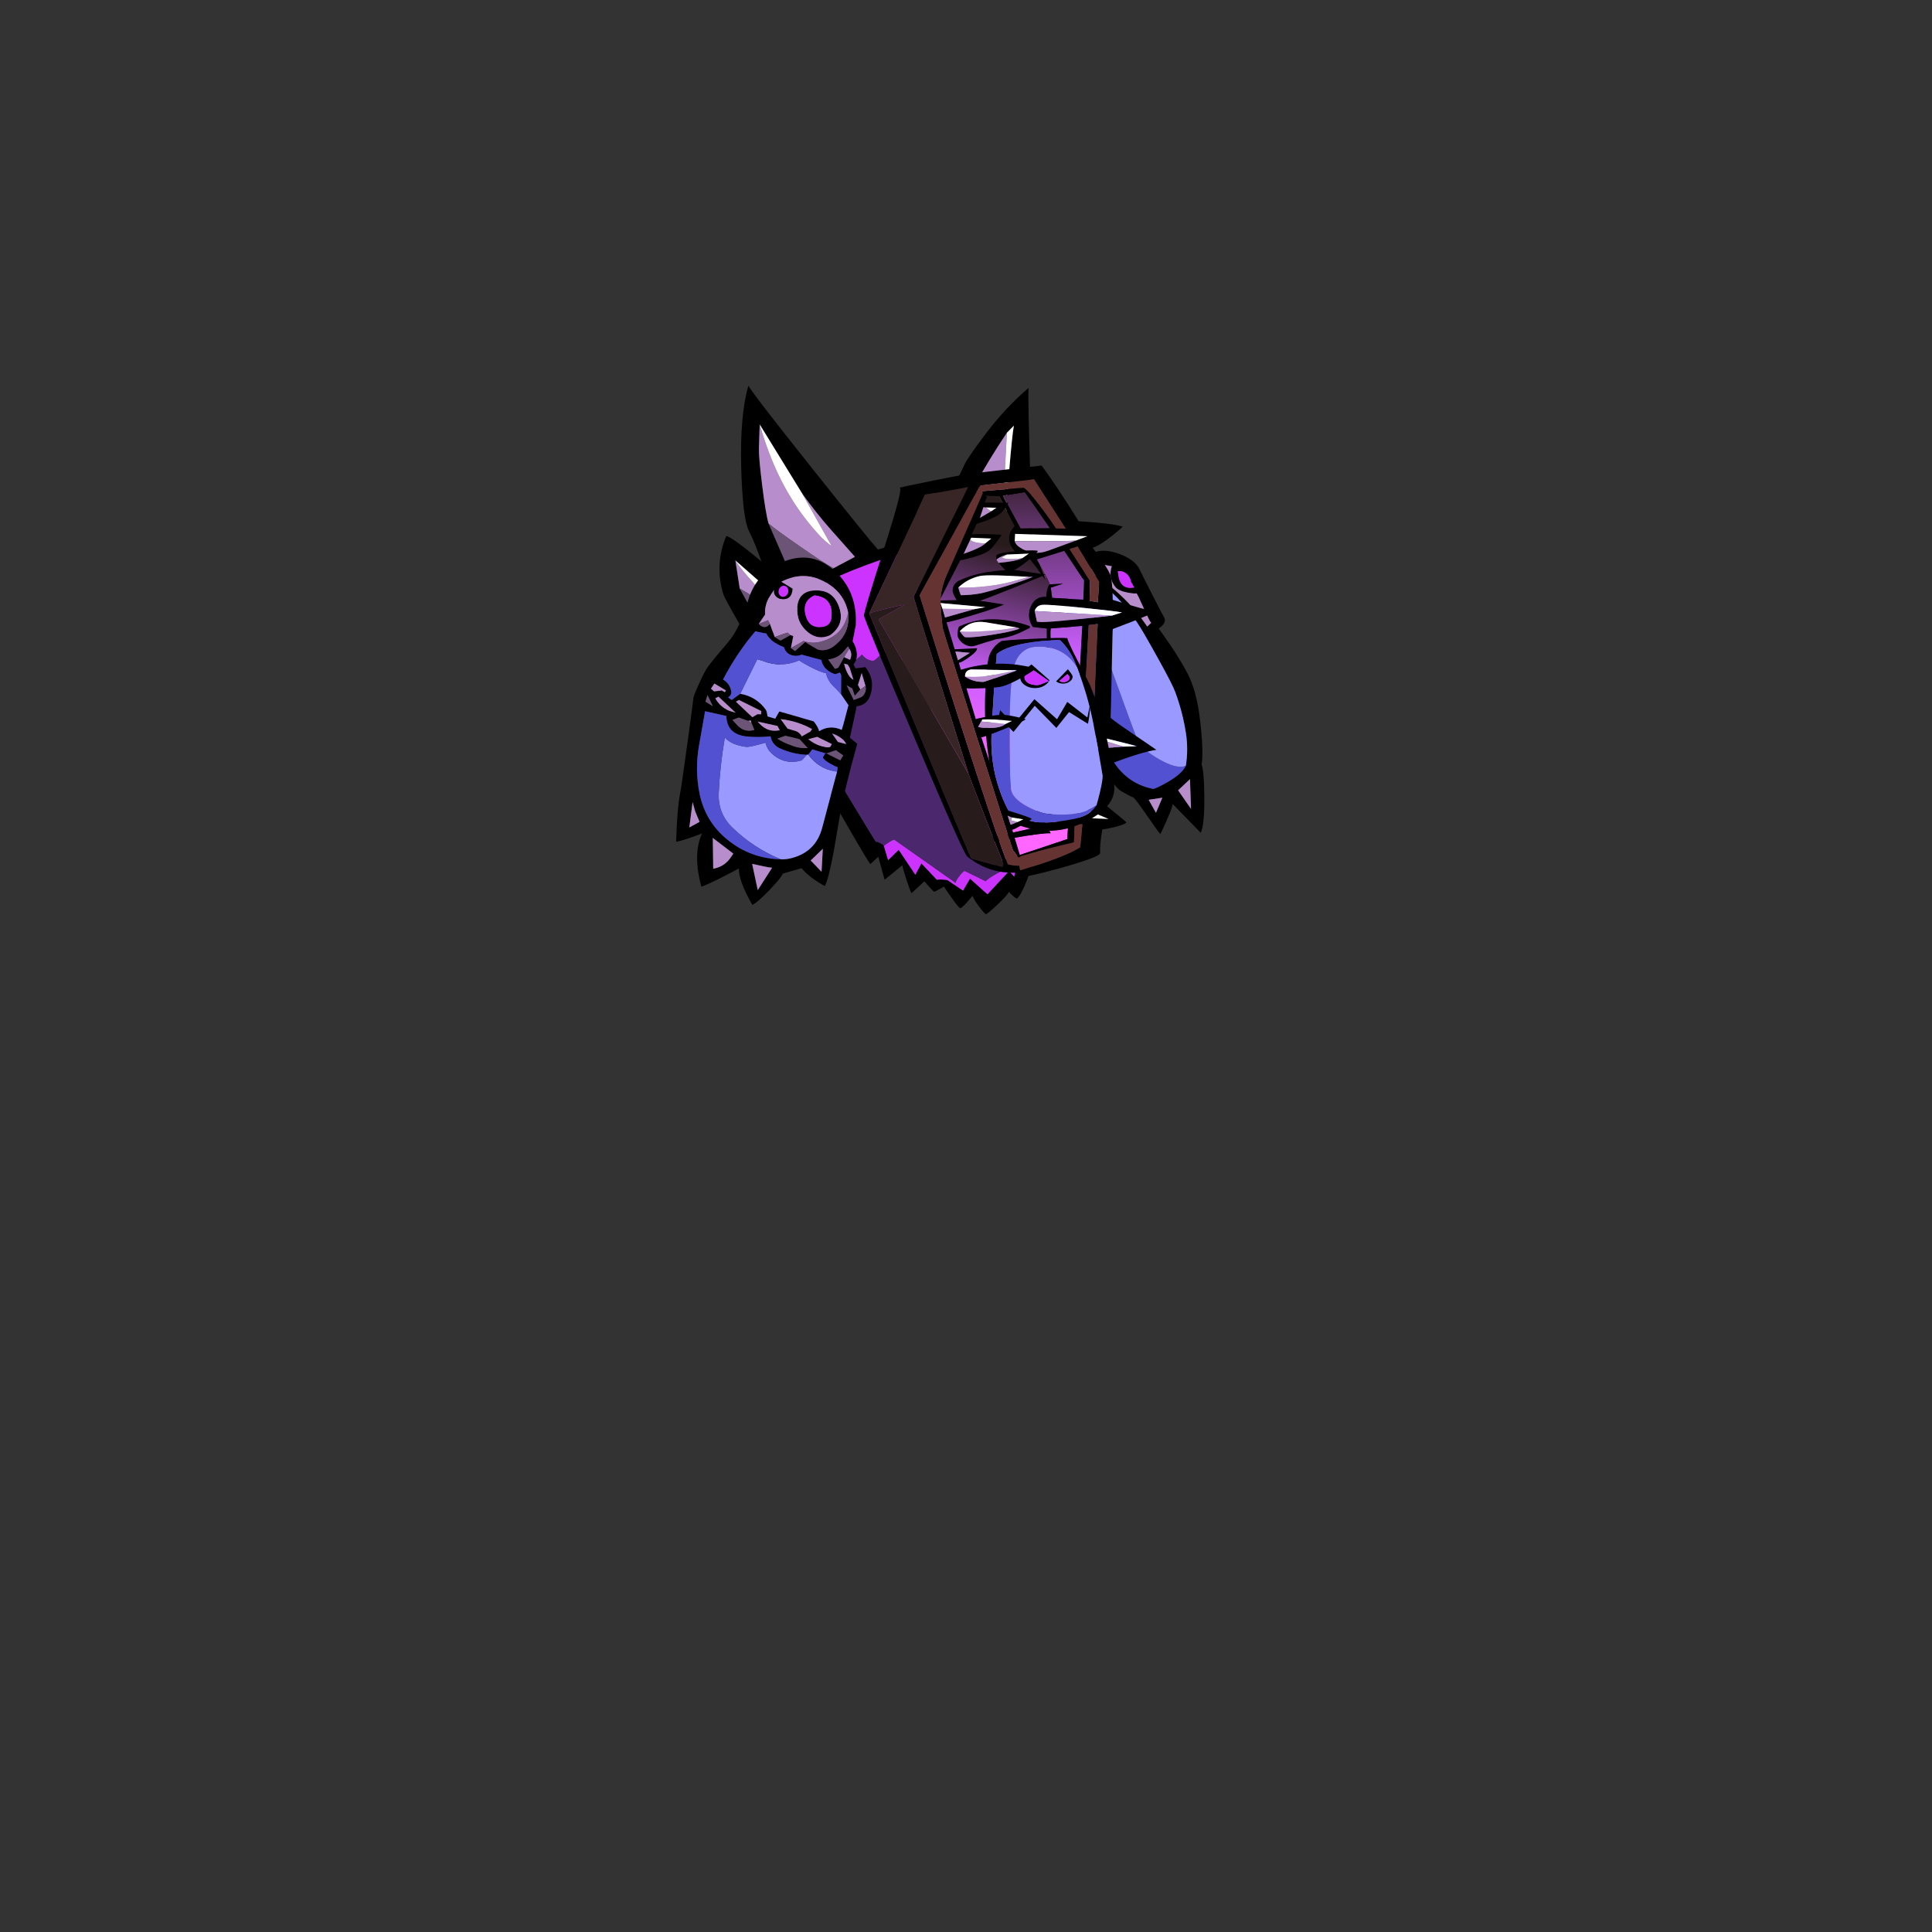 
<svg xmlns="http://www.w3.org/2000/svg" version="1.1" xmlns:xlink="http://www.w3.org/1999/xlink" preserveAspectRatio="none" x="0px" y="0px" width="1000px" height="1000px" viewBox="0 0 1000 1000">
<rect x="0" y="0" width="1000" height="1000" fill="#333333" stroke="none"/>
<defs>
<linearGradient id="Gradient_1" gradientUnits="userSpaceOnUse" x1="95.862" y1="285.55" x2="95.638" y2="-11.15" spreadMethod="pad">
<stop  offset="17.647%" stop-color="#FF66FF"/>

<stop  offset="48.235%" stop-color="#CB5FFF"/>

<stop  offset="100%" stop-color="#271B1B"/>
</linearGradient>

<linearGradient id="Gradient_2" gradientUnits="userSpaceOnUse" x1="53.3" y1="270.413" x2="59.8" y2="22.188" spreadMethod="pad">
<stop  offset="0%" stop-color="#FF66FF"/>

<stop  offset="100%" stop-color="#271B1B"/>
</linearGradient>

<linearGradient id="Gradient_3" gradientUnits="userSpaceOnUse" x1="30.238" y1="259.288" x2="81.463" y2="57.812" spreadMethod="pad">
<stop  offset="17.647%" stop-color="#FF66FF"/>

<stop  offset="48.235%" stop-color="#CB5FFF"/>

<stop  offset="100%" stop-color="#271B1B"/>
</linearGradient>

<g id="Gargantuan_arm_1_Layer0_0_FILL">
<path fill="#000000" stroke="none" d="
M 102.45 11.4
Q 90.874 4.726 82.2 7.25 73.533 9.834 65.4 17.55 57.256 25.306 56.4 28.15 46 63.65 49.25 100.7 52.752 141.105 60 165.35 67.243 189.636 72.95 194.45 78.656 199.259 81.7 201.1 82.8 201.85 89.35 215.7 96.4 230.8 97.75 232.8 110.745 214.073 111.1 211.1
L 129.05 237.05
Q 133.1 230.9 136.45 209.8 139.6 190.15 138.55 184.65 141.855 174.753 143.1 150.75 144.391 126.789 139.4 112 134.41 97.221 127.3 82.65 123 73.752 123.15 74 130.587 70.561 128.65 65.85 127.75 63.55 122.55 47.05 117.35 30.6 116.2 26.35 114.019 18.064 102.45 11.4
M 85.6 16.55
L 95.05 19.9
Q 90.65 28.2 95.1 36.35 97 39.8 103.75 42.25 109.2 44.25 110.6 44 111.3 45 114.3 56.65 117.25 68 118.1 68.65
L 114.55 71.05
Q 107.3 55.05 96.4 41.25 87.15 29.45 75.3 20.1
L 85.6 16.55
M 105.25 27.4
Q 107.85 30.3 107.85 34.35
L 109.6 39.25
Q 98.95 39.4 98.9 28.6 98.9 26.55 99 24.55 102.65 24.55 105.25 27.4
M 94.6 44.15
Q 104.55 58.6 110.75 75 115.4 87.35 119.6 99.45 126.55 119.2 127.65 125.2 130.75 141.4 130.55 158.05 130.4 171.1 126.25 183.35 122.3 189.05 110 193.6 99.65 197.4 97.8 196.9 80.7 190.3 72.55 174.1 65.3 159.7 63 143.65 60.5 125.65 53.85 75.1 52.9 68 55.15 52.25 57.25 37.35 58.9 34.75 62.6 29.1 68.15 25.3 84.85 29.9 94.6 44.15
M 104 204.95
L 97.1 215.8 93.15 204.8 104 204.95
M 124.65 217.35
L 117.1 201.3 127.7 194.2 124.65 217.35 Z"/>

<path fill="#B78DCB" stroke="none" d="
M 117.1 201.3
L 124.65 217.35 127.7 194.2 117.1 201.3
M 97.1 215.8
L 104 204.95 93.15 204.8 97.1 215.8
M 95.05 19.9
L 85.6 16.55 75.3 20.1
Q 87.15 29.45 96.4 41.25 107.3 55.05 114.55 71.05
L 118.1 68.65
Q 117.25 68 114.3 56.65 111.3 45 110.6 44 109.2 44.25 103.75 42.25 97 39.8 95.1 36.35 90.65 28.2 95.05 19.9 Z"/>

<path fill="#5151D2" stroke="none" d="
M 68.15 25.3
Q 62.6 29.1 58.9 34.75 57.25 37.35 55.15 52.25 52.9 68 53.85 75.1 60.5 125.65 63 143.65 65.3 159.7 72.55 174.1 80.7 190.3 97.8 196.9 99.65 197.4 110 193.6 122.3 189.05 126.25 183.35 119.1 185.3 106.1 174.6 101.05 170.45 97.15 165.95 93.35 161.55 92.8 159.4 90.95 152.15 79.8 90.5 69.95 36.1 68.15 25.3 Z"/>

<path fill="#9999FF" stroke="none" d="
M 110.75 75
Q 104.55 58.6 94.6 44.15 84.85 29.9 68.15 25.3 69.95 36.1 79.8 90.5 90.95 152.15 92.8 159.4 93.35 161.55 97.15 165.95 101.05 170.45 106.1 174.6 119.1 185.3 126.25 183.35 130.4 171.1 130.55 158.05 130.75 141.4 127.65 125.2 126.55 119.2 119.6 99.45 115.4 87.35 110.75 75 Z"/>

<path fill="#CC33FF" stroke="none" d="
M 107.85 34.35
Q 107.85 30.3 105.25 27.4 102.65 24.55 99 24.55 98.9 26.55 98.9 28.6 98.95 39.4 109.6 39.25
L 107.85 34.35 Z"/>
</g>

<g id="Gargantuan_body_0_Layer0_0_FILL">
<path fill="#000000" stroke="none" d="
M 190.55 20.35
Q 175.854 40.197 173.35 45.85 170.898 51.501 161.25 70.85 151.55 90.25 148.85 97.95 146.75 94.6 141.6 87.6 136.15 80.15 135.2 79.65 132.55 82.75 125.25 93.5 117.4 105.1 115.15 109.8
L 108.25 111.6
Q 102.25 103.85 62.1 44 20.5 -18.05 18.15 -23.8 11.17 0.287 10.85 41.6 10.585 82.909 14.8 92.95 19.005 103.047 23.15 117.95 2.4 97.5 -1.75 96.55 -11.15 119.15 -5.4 143.2 -4.65 146.35 5.2 166.85 15.45 188.3 18.2 191.25 17.95 198.1 18.75 204.9 18.95 206.45 54.95 282.5 91.4 359.55 94.75 364.45
L 100.7 358.75 104.7 377.4 118.05 366.2
Q 118 367.95 120.7 378.25 123.4 388.6 124 388.9
L 133.6 379.8
Q 139.8 388.25 140.55 388.45 140.85 388.4 143.8 386.8 146.9 385.15 147.7 384.5 148.25 385.8 152.7 393.2 157.6 401.45 158.85 402.35 159.65 402.9 164.05 397.9
L 168.3 392.8
Q 169.4 396.35 173.2 402.25 176.85 407.9 177.6 407.9 178.9 407.65 186.55 400.2 194.45 392.5 194.75 390.5 199.9 396.7 200.6 396.2 207.25 391.4 229.1 319.35 237.4 291.95 243.9 267.85 250.3 244 250.45 240.1 255.3 205.35 246.15 171.4 245.55 169 243.4 162.8 241.3 156.65 240.55 154.95 239.3 152.1 232.45 142.85 225.2 133.05 221.6 129.9 221 125 221.05 60.45 221.15 -5.15 222 -14.1 205.294 0.503 190.55 20.35
M 205.1 21.3
L 210.35 15.8
Q 208.75 24.4 205.95 50.65 203.15 76.85 202.9 85.7
L 202.15 118
Q 200.8 117.5 181.25 112.3 161.6 107.1 160.6 107 173.1 76.25 179.65 64.1 191.45 42.15 205.1 21.3
M 219.75 138.7
Q 231.95 150.15 237.75 165.75 243.5 181.45 244.8 198.15 246.1 214.75 244.95 231.25 243.8 248.15 239.85 264.35 237.1 275.45 200.45 372
L 199.1 378.55 195.55 373.85 179.2 391.95 166.9 378.9 161.5 388.3 150.5 379.5
Q 149.75 379.2 147.25 378.9 144.1 378.5 142.8 378.9
L 131.9 365.3 127.2 374.2 115.75 353.75 107.75 361.75 105.05 350.2
Q 105.05 349.45 102.75 348 100.45 346.55 99.25 346.55 99.1 346.55 78.4 305.6 56.75 262.85 53.25 257.1 49 250.15 41.4 226.05 34.25 203.6 32.95 195 43.3 163.25 45.5 158.65 56.9 146.45 70.45 136.75 77 132.05 99.55 123.75 121.9 115.5 129.8 114.8 137.65 114 161.05 116.45 183.5 118.75 191 120.75 207.2 126.95 219.75 138.7
M 133.3 96.55
L 134.45 94.7 138.2 106.5 128.25 107.45 133.3 96.55
M 24.25 27.05
Q 24.8 17.35 25.4 7.7
L 54.5 64.35
Q 63.55 79.55 74 93.65 82.65 105.25 91.35 116.85
L 75.5 125.4 49.6 144.25 29.35 87.7
Q 27.5 79.7 25.65 56.55 23.85 34.1 24.25 27.05
M 6.7 139.15
L 4.25 116.45 22 134.9 39.75 153.35 35.6 159.7
Q 32.4 165.15 28.55 179.35
L 27.9 183.6 24.25 177.35 6.7 139.15
M 181.7 395.2
L 181.5 394.65 181.9 394.65 181.7 395.2 Z"/>

<path fill="#B78DCB" stroke="none" d="
M 28.55 179.35
L 24.25 177.35 27.9 183.6 28.55 179.35
M 4.25 116.45
L 6.7 139.15 35.6 159.7 39.75 153.35 22 134.9 29.45 150.7
Q 26.15 147.2 17.75 136.25 7.3 122.7 4.25 116.45
M 34.2 39.1
Q 28.95 23.75 25.4 7.7 24.8 17.35 24.25 27.05 23.85 34.1 25.65 56.55 27.5 79.7 29.35 87.7 34.75 93.1 51.35 106.8 69.05 121.45 75.5 125.4
L 91.35 116.85
Q 82.65 105.25 74 93.65 63.55 79.55 54.5 64.35
L 74.7 107.6
Q 69.75 103.45 65.75 98.25 55.15 84.6 47 69.05 39.5 54.65 34.2 39.1
M 134.45 94.7
L 133.3 96.55 128.25 107.45 138.2 106.5 134.45 94.7
M 205.1 21.3
Q 191.45 42.15 179.65 64.1 173.1 76.25 160.6 107 161.6 107.1 181.25 112.3 200.8 117.5 202.15 118
L 202.9 85.7 199.8 87.8 205.1 21.3 Z"/>

<path fill="#6C5477" stroke="none" d="
M 28.55 179.35
Q 32.4 165.15 35.6 159.7
L 6.7 139.15 24.25 177.35 28.55 179.35
M 49.6 144.25
L 75.5 125.4
Q 69.05 121.45 51.35 106.8 34.75 93.1 29.35 87.7
L 49.6 144.25 Z"/>

<path fill="#FFFFFF" stroke="none" d="
M 22 134.9
L 4.25 116.45
Q 7.3 122.7 17.75 136.25 26.15 147.2 29.45 150.7
L 22 134.9
M 25.4 7.7
Q 28.95 23.75 34.2 39.1 39.5 54.65 47 69.05 55.15 84.6 65.75 98.25 69.75 103.45 74.7 107.6
L 54.5 64.35 25.4 7.7
M 210.35 15.8
L 205.1 21.3 199.8 87.8 202.9 85.7
Q 203.15 76.85 205.95 50.65 208.75 24.4 210.35 15.8 Z"/>

<path fill="#CC33FF" stroke="none" d="
M 108.65 347.45
Q 105.25 349.65 105.05 350.2
L 107.75 361.75 115.75 353.75 127.2 374.2 131.9 365.3 142.8 378.9
Q 144.1 378.5 147.25 378.9 149.75 379.2 150.5 379.5
L 161.5 388.3 166.9 378.9 179.2 391.95 195.55 373.85 199.1 378.55 200.45 372
Q 194.9 370.7 186.2 375.7 179.35 379.65 178.25 381.4
L 163.1 372.45
Q 161.9 372.95 159.25 376.4 156.5 380.05 156.3 381.85
L 112.85 345.45
Q 112.1 345.25 108.65 347.45
M 215.45 139.55
Q 215.7 139 203.2 129.95 190.8 120.9 191 120.75 183.5 118.75 161.05 116.45 137.65 114 129.8 114.8 121.9 115.5 99.55 123.75 77 132.05 70.45 136.75 56.9 146.45 45.5 158.65 44.7 162 47.2 168 49.15 172.65 50.05 173.55 53.25 173.85 62.9 168.75 70.6 164.7 75 161.5 71.6 170.15 77.7 186.65 80 193 82.75 197.5 85.45 201.95 86.8 201.75 87.45 201.65 90.15 199.25 92.35 197.35 94.05 195.65 96.6 200.1 101.65 201.1 102.8 201.25 106.4 197.55
L 109.8 193.8 115.25 198.1
Q 121.3 202.3 124.4 201.7 130 200.8 139.55 191.9 143.15 202.25 153.9 202.6 160.75 202 194.65 189.35 228.4 176.7 228.5 174.75 225 169.5 210.25 161.25 198.3 154.5 192.4 152.5 208.7 154.2 215.45 139.55 Z"/>

<path fill="#4B286D" stroke="none" d="
M 203.2 129.95
Q 215.7 139 215.45 139.55 208.7 154.2 192.4 152.5 198.3 154.5 210.25 161.25 225 169.5 228.5 174.75 228.4 176.7 194.65 189.35 160.75 202 153.9 202.6 143.15 202.25 139.55 191.9 130 200.8 124.4 201.7 121.3 202.3 115.25 198.1
L 109.8 193.8 106.4 197.55
Q 102.8 201.25 101.65 201.1 96.6 200.1 94.05 195.65 92.35 197.35 90.15 199.25 87.45 201.65 86.8 201.75 85.45 201.95 82.75 197.5 80 193 77.7 186.65 71.6 170.15 75 161.5 70.6 164.7 62.9 168.75 53.25 173.85 50.05 173.55 49.15 172.65 47.2 168 44.7 162 45.5 158.65 43.3 163.25 32.95 195 34.25 203.6 41.4 226.05 49 250.15 53.25 257.1 56.75 262.85 78.4 305.6 99.1 346.55 99.25 346.55 100.45 346.55 102.75 348 105.05 349.45 105.05 350.2 105.25 349.65 108.65 347.45 112.1 345.25 112.85 345.45
L 156.3 381.85
Q 156.5 380.05 159.25 376.4 161.9 372.95 163.1 372.45
L 178.25 381.4
Q 179.35 379.65 186.2 375.7 194.9 370.7 200.45 372 237.1 275.45 239.85 264.35 243.8 248.15 244.95 231.25 246.1 214.75 244.8 198.15 243.5 181.45 237.75 165.75 231.95 150.15 219.75 138.7 207.2 126.95 191 120.75 190.8 120.9 203.2 129.95 Z"/>
</g>

<g id="Gargantuan_casket2_0_Layer0_0_FILL">
<path fill="url(#Gradient_1)" stroke="none" d="
M 111 89.65
L 112.1 97.7 136.45 99.1 136.95 83.9 121.55 60.9 100.1 67.6 102.5 71.95 108 81.8 110.2 87.1 120.65 86.6 111 89.65
M 104.45 269.2
L 110.9 281.75
Q 104.8 281.3 80.9 285.55 57.7 289.7 55.15 291.25
L 60.75 296.45
Q 67.05 302.05 70.8 304.1
L 123.9 286.3 124.7 273.9
Q 110.1 271.85 104.45 269.2
M 110.4 215.4
L 107.85 245.85 126.75 252.7 129.45 221.3
Q 128.6 221.25 110.4 215.4
M 110.95 121.6
L 110.75 124.3 111.2 192.5 131.3 196.8 135.65 119.6 110.95 121.6
M 87.4 43.45
L 110.3 43.2 90.75 15 73.5 17.85 87.4 43.45 Z"/>

<path fill="#271B1B" stroke="none" d="
M 111 89.65
Q 110.75 89.7 111.25 93.65 111.7 97.65 112.1 97.7
L 111 89.65 Z"/>

<path fill="url(#Gradient_2)" stroke="none" d="
M 106.7 83.1
L 108 81.8 102.5 71.95 106.7 83.1 Z"/>

<path fill="url(#Gradient_3)" stroke="none" d="
M 86.45 64.9
Q 85.3 64.15 82.6 60.7 79.5 56.85 79.05 54.9 77.2 47.1 82.9 41.6
L 70.6 18.15
Q 65.45 18.2 57.1 18.05 47.85 17.9 46.35 17.65 43.8 17.1 43.2 14.6 39.7 15 33 16.5 25.85 18.05 24.5 18.8 23.45 19.45 18.45 30.4 13.55 41.15 12.85 44.1 12.25 46.65 9.95 61.7 7.75 76.2 7.5 78.65 7.259 81.963 7.05 85.3 6.55 93.15 6.6 101.05 6.65 109.6 7.3 118.1 8.05 128.45 9.35 138.75 10.75 149.75 12.5 160.65 12.929 163.39 13.4 166.1 16.194 182.511 20.35 198.75 32 244.35 52.1 286.95 62.85 284.9 73.7 282.75 95.4 278.45 99.65 276.65 99.791 276.681 99.9 276.65 100.2 276.55 100.55 272.55 100.95 268.35 100.7 266.7 100.05 263 99.65 259.25 98.7 249.8 105.2 243.05 105.45 238.05 104.9 224.2 104.3 210.45 104.2 208.75 103.9 200.55 108.35 193.5
L 107.9 121.65 96.95 120.55
Q 91.6 112.5 95.65 103.85 99.15 96.4 107.4 96.85 107.4 95.2 108.15 91.95 109.1 88 110.2 87.1
L 108 81.8 106.7 83.1
Q 104.75 80.8 99.4 73.4 94.85 67.2 94.45 67.05 93.25 67 90.2 66.15 87.25 65.35 86.45 64.9 Z"/>

<path fill="#000000" stroke="none" d="
M 103.9 -5.75
L 85.5 -3.75 45.15 0.9 41.7 10.05
Q 37.924 10.685 30.4 12.5 21.85 14.6 20.7 15.3 20.05 15.75 15.9 23.35 11.65 31.05 11.05 33.15 9.75 37.55 8.5 51.45 7.1 67.15 7.5 78.65 7.75 76.2 9.95 61.7 12.25 46.65 12.85 44.1 13.55 41.15 18.45 30.4 23.45 19.45 24.5 18.8 25.85 18.05 33 16.5 39.7 15 43.2 14.6 43.8 17.1 46.35 17.65 47.85 17.9 57.1 18.05 65.45 18.2 70.6 18.15
L 82.9 41.6
Q 77.2 47.1 79.05 54.9 79.5 56.85 82.6 60.7 85.3 64.15 86.45 64.9 87.25 65.35 90.2 66.15 93.25 67 94.45 67.05 94.85 67.2 99.4 73.4 104.75 80.8 106.7 83.1
L 102.5 71.95 100.1 67.6 121.55 60.9 136.95 83.9 136.45 99.1 112.1 97.7
Q 111.7 97.65 111.25 93.65 110.75 89.7 111 89.65
L 120.65 86.6 110.2 87.1
Q 109.1 88 108.15 91.95 107.4 95.2 107.4 96.85 99.15 96.4 95.65 103.85 91.6 112.5 96.95 120.55
L 107.9 121.65 108.35 193.5
Q 103.9 200.55 104.2 208.75 104.3 210.45 104.9 224.2 105.45 238.05 105.2 243.05 98.7 249.8 99.65 259.25 100.05 263 100.7 266.7 100.95 268.35 100.55 272.55 100.2 276.55 99.9 276.65 99.791 276.681 99.65 276.65 95.4 278.45 73.7 282.75 62.85 284.9 52.1 286.95 32 244.35 20.35 198.75 16.194 182.511 13.4 166.1 14.8 181.7 28.9 230.4 42.4 276.95 47.2 285.9 54.95 300.5 69.6 308.05 74.4 310.55 79.9 311.75 94.6 314.7 90 315.95 105.95 312.7 126.35 306.7 149.9 299.75 149.65 297.1 149.161 291.347 151.3 278.75 155.453 278.278 161.1 276.85 169.95 274.6 170.05 273.1 170.1 272.85 151.75 257.95
L 155.4 228.25
Q 182.233 218.065 193.6 216.5 179.75 207.1 172.25 201.95 158.45 192.55 157.8 191.3 157.993 189.555 158.7 153 159.296 122.214 159.5 122.05 195.7 108.45 191.9 108.1 186.212 107.556 159.45 99.25 159.334 88.896 158.15 81.35 157.65 78.25 150.9 68.4 144.1 59 143.8 58.5 149.55 56.6 158.95 49.15 163.65 45.45 167.3 42 161.45 40.15 146.9 38.8 133.3 37.8 132.8 37.75 117.333 12.68 103.9 -5.75
M 110.3 43.2
L 87.4 43.45 73.5 17.85 90.75 15 110.3 43.2
M 103.85 27.4
Q 93.75 13.95 89.9 11.6 89.75 11.5 70.45 13.2 50.35 14.95 48.05 15
L 47 10.9 97.9 5 122.7 43.55 115.15 43.3
Q 110.8 36.65 103.85 27.4
M 86.25 57.9
Q 83.75 56.25 82.8 53.4
L 83.1 47.65 139.6 49.5 130.55 52.9
Q 119.65 56.85 108.8 60.85 96.75 65.25 86.25 57.9
M 131.95 57.55
L 148.9 85.1 147.75 101.15 141.35 99.95 141.7 84.7 125.75 59.55 131.95 57.55
M 140.7 118.95
L 147.65 118.15 144.1 199.7 136.45 197.95 140.7 118.95
M 158.75 111.55
Q 146.85 112.95 131 114.5 108.25 116.8 103.7 116.55 101.95 116.4 100.25 116.25
L 98.4 107.95
Q 99.75 103.7 104.2 103.15 109.05 102.65 135.65 105.4 159.65 107.85 166.65 109.05
L 158.75 111.55
M 110.75 124.3
L 110.95 121.6 135.65 119.6 131.3 196.8 111.2 192.5 110.75 124.3
M 134.65 221.5
L 141.7 221.2 138.35 257.35 131.7 254.6 134.65 221.5
M 107.85 245.85
L 110.4 215.4
Q 128.6 221.25 129.45 221.3
L 126.75 252.7 107.85 245.85
M 108.85 206.15
L 118.6 198.85
Q 178.203 213.419 178.05 213.6 177.897 213.781 167.7 214 148 215.5 132.85 216.9 129.35 216.8 120.3 212.75 111.1 208.7 108.85 206.15
M 110.9 281.75
L 104.45 269.2
Q 110.1 271.85 124.7 273.9
L 123.9 286.3 70.8 304.1
Q 67.05 302.05 60.75 296.45
L 55.15 291.25
Q 57.7 289.7 80.9 285.55 104.8 281.3 110.9 281.75
M 104.95 263.5
L 104.1 255.4 105.25 249.35 156.2 270.55 144.45 270.05
Q 133.55 269.3 122.65 268.6 113.1 268.55 104.95 263.5
M 135.75 274.75
L 134.05 292.65
Q 125.75 298.05 105.1 305.1
L 86.1 311.05
Q 83.35 309.4 80.5 307.65 74.9 304.2 74.75 304 84.95 299.9 108.1 294 119.65 291.05 129.15 288.9
L 129.7 274.3 135.75 274.75 Z"/>

<path fill="#663333" stroke="none" d="
M 134.05 292.65
L 135.75 274.75 129.7 274.3 129.15 288.9
Q 119.65 291.05 108.1 294 84.95 299.9 74.75 304 74.9 304.2 80.5 307.65 83.35 309.4 86.1 311.05
L 105.1 305.1
Q 125.75 298.05 134.05 292.65
M 141.7 221.2
L 134.65 221.5 131.7 254.6 138.35 257.35 141.7 221.2
M 147.65 118.15
L 140.7 118.95 136.45 197.95 144.1 199.7 147.65 118.15
M 148.9 85.1
L 131.95 57.55 125.75 59.55 141.7 84.7 141.35 99.95 147.75 101.15 148.9 85.1
M 89.9 11.6
Q 93.75 13.95 103.85 27.4 110.8 36.65 115.15 43.3
L 122.7 43.55 97.9 5 47 10.9 48.05 15
Q 50.35 14.95 70.45 13.2 89.75 11.5 89.9 11.6 Z"/>

<path fill="#FFFFFF" stroke="none" d="
M 105.25 249.35
L 104.1 255.4 144.45 270.05 156.2 270.55 105.25 249.35
M 167.7 214
Q 177.897 213.781 178.05 213.6 178.203 213.419 118.6 198.85
L 167.7 214
M 104.2 103.15
Q 99.75 103.7 98.4 107.95
L 158.75 111.55 166.65 109.05
Q 159.65 107.85 135.65 105.4 109.05 102.65 104.2 103.15
M 82.8 53.4
Q 88.8 53.6 108.3 53.4 128.15 53.25 130.55 52.9
L 139.6 49.5 83.1 47.65 82.8 53.4 Z"/>

<path fill="#B78DCB" stroke="none" d="
M 104.1 255.4
L 104.95 263.5
Q 113.1 268.55 122.65 268.6 133.55 269.3 144.45 270.05
L 104.1 255.4
M 118.6 198.85
L 108.85 206.15
Q 111.1 208.7 120.3 212.75 129.35 216.8 132.85 216.9 148 215.5 167.7 214
L 118.6 198.85
M 131 114.5
Q 146.85 112.95 158.75 111.55
L 98.4 107.95 100.25 116.25
Q 101.95 116.4 103.7 116.55 108.25 116.8 131 114.5
M 82.8 53.4
Q 83.75 56.25 86.25 57.9 96.75 65.25 108.8 60.85 119.65 56.85 130.55 52.9 128.15 53.25 108.3 53.4 88.8 53.6 82.8 53.4 Z"/>
</g>

<g id="Gargantuan_head_0_Layer2_0_FILL">
<path fill="#000000" stroke="none" d="
M 97.6 97.7
Q 94.8 79.55 92.4 70.1 90.55 62.45 83.75 43.75 83.3 42.55 74.85 24.85 67.35 9.15 67.3 6.75 62.95 6.05 39.85 6.45 16.65 6.8 15.3 7.6 6.2 13 4.5 23.55 1.3 43.65 1.05 64.2 0.75 88 4.75 111.4 7.75 129.15 13.35 146.25 43.655 163.601 71.55 152.9 99.438 142.247 100.35 125.8 100.8 118.45 97.6 97.7
M 73.75 29.1
L 74.15 29.8
Q 81.95 52.1 85.7 75.25 88.95 95.35 91.55 115.15 91.6 118.6 88.85 128.75 87.45 133.8 86.05 138.15 80.365 146.344 68.1 148.3 47.001 151.748 37.2 149.6 27.449 147.45 17.95 142.05 3.1 112.45 5.7 79.4 8.1 48.35 11.65 17.4 20.1 11.05 41 8.95 47.9 8.2 55 8.1 60.65 8 61.65 8.25 70.066 17.149 73.75 29.1 Z"/>

<path fill="#9999FF" stroke="none" d="
M 73.75 29.1
Q 63.958 13.142 45 12.75 32.5 11.9 26.7 22.9 21.7 32.35 20.25 69.35 19.5 88.45 19.2 112.4
L 19.55 121.75
Q 18.95 129.95 31.85 137.45 38.3 141.15 44.9 143.25 72.055 147.735 86.05 138.15 87.45 133.8 88.85 128.75 91.6 118.6 91.55 115.15 88.95 95.35 85.7 75.25 81.95 52.1 74.15 29.8
L 73.75 29.1 Z"/>

<path fill="#5151D2" stroke="none" d="
M 45 12.75
Q 63.958 13.142 73.75 29.1 70.066 17.149 61.65 8.25 60.65 8 55 8.1 47.9 8.2 41 8.95 20.1 11.05 11.65 17.4 8.1 48.35 5.7 79.4 3.1 112.45 17.95 142.05 27.449 147.45 37.2 149.6 47.001 151.748 68.1 148.3 80.365 146.344 86.05 138.15 72.055 147.735 44.9 143.25 38.3 141.15 31.85 137.45 18.95 129.95 19.55 121.75
L 19.2 112.4
Q 19.5 88.45 20.25 69.35 21.7 32.35 26.7 22.9 32.5 11.9 45 12.75 Z"/>
</g>

<g id="Gargantuan_head_0_Layer1_0_FILL">
<path fill="#000000" stroke="none" d="
M 83.8 57.55
L 81 69.3 65.7 56.65 57.25 69.95 40.05 53.7 23.3 72.85 12.95 61.5 9.35 76.9 13.7 68.8 22.9 78.8 40.15 58.85 56.5 76.7 66.8 64.6 81.3 74.25
Q 82.679 69.215 83.8 57.55 Z"/>
</g>

<g id="Gargantuan_head_0_Layer0_0_FILL">
<path fill="#000000" stroke="none" d="
M 57.45 40.3
Q 57.65 40.45 57.9 40.6 60.05 42.2 63.2 42.2 66.15 42.2 68.25 40.6 70.45 39.15 70.45 36.9 70.45 35.95 68.95 33.85 67.3 31.7 66.95 31.1
L 57.45 40.3
M 67.3 35.9
Q 68.15 37 68.15 37.65 68.15 39.1 66.7 40.05 65.35 41.1 63.4 41.1 61.4 41.1 60 40.05
L 66.4 34.9
Q 66.7 35.1 67.3 35.9
M 49.4 42.5
Q 51.4 41 52.35 39.25
L 38.6 26.45
Q 36.45 27.8 33.25 31.05 29.45 34.8 29.45 36.35 29.45 39.95 32.95 42.5 36.45 45.05 41.25 45.05 46.05 45.05 49.4 42.5
M 51.85 39.9
Q 51.45 39.9 47.75 41.4 44.1 42.85 42.35 42.75 37.7 42.5 35.25 40.7 32.8 38.9 32.8 36.35 32.8 35.2 35.45 32.9 38 30.65 39.25 30.45
L 51.85 39.9 Z"/>

<path fill="#CC33FF" stroke="none" d="
M 68.15 37.65
Q 68.15 37 67.3 35.9 66.7 35.1 66.4 34.9
L 60 40.05
Q 61.4 41.1 63.4 41.1 65.35 41.1 66.7 40.05 68.15 39.1 68.15 37.65
M 47.75 41.4
Q 51.45 39.9 51.85 39.9
L 39.25 30.45
Q 38 30.65 35.45 32.9 32.8 35.2 32.8 36.35 32.8 38.9 35.25 40.7 37.7 42.5 42.35 42.75 44.1 42.85 47.75 41.4 Z"/>
</g>

<g id="Gargantuan_casket1_0_Layer0_0_FILL">
<path fill="#000000" stroke="none" d="
M 75.65 120
Q 75.15 123.5 75.95 125.05 78.3 129.7 83.35 131.4 86.45 132.4 89.45 131.35 97.6 128.65 105.9 126.25 116.45 125.05 125.95 120.45 128.95 118.95 132 117.45
L 132 116.1
Q 118.45 111.05 103.95 110.7 89.7 110.4 76.85 116.3 76.1 116.65 75.65 120
M 97.85 113.15
Q 109.45 115.05 121.05 117
L 124.05 117.9
Q 119.3 120.15 103.2 122.7 87.05 125.3 81.4 124.7 80.45 124.55 77.2 120.1 85.6 111 97.85 113.15
M 107.55 66.65
Q 108.1 67.25 110.15 69.5 112.5 72.05 112.9 72.25 106.1 72.7 99.25 73.75 87.65 75.5 76.95 80.35 71.9 82.6 71.6 88 71.45 90.55 74.8 95.7
L 62.1 96 62.1 98.05 97.25 101.25 88.45 102.85 65.7 109.3 63.65 102.45 62.1 98.05
Q 62.15 99.7 62.75 106.85 63.4 114.2 63.8 117.4 63.95 118.8 91.25 205.05 118.55 291.35 118.95 291.7 120.35 292.85 122.85 296.85
L 124.65 296.65 118.3 275.35
Q 120.45 274.75 126.75 271.05 132.25 267.85 133.45 266.9 133.45 266.2 123.65 263 113.6 259.85 112.95 259.65
L 94.1 203.05
Q 96.4 202.75 111.3 196.8 126.6 190.7 128.85 188.9 125.85 188.05 122.05 187.15 114.45 185.45 110.55 185.4 106.45 185.35 98.05 186.95 90.6 188.35 89.75 188.8
L 82.45 164.65
Q 85.5 165.05 95.55 164.65 105.6 164.2 109.05 163.5 115.65 162.15 127.05 155.55 132.75 152.25 137.1 149.2 129.65 147.35 122.2 146.3 106.75 144.3 91.65 146.95 84.8 148.1 78.1 150.2
L 76.45 144.75
Q 78.5 144.65 84.65 140.25 91.15 135.55 90.7 133.35
L 73.25 134.2 66.85 113.1
Q 69.8 112.9 88.65 107.15 107.95 101.25 111.8 99.15
L 93 96.2
Q 96.3 95.35 119.2 86.15 141.5 77.2 144.3 75.75
L 119.9 72.1
Q 121.8 71.65 129.55 65.55 137.5 59.25 138.25 57.3 136.2 56.35 122.6 57.4 108.35 58.5 105.95 60.55 105.474 60.983 106 64.2 106.85 62.9 110.25 61.45 112.8 60.35 114.1 60.1
L 131.3 59.35 126.35 62.8
Q 123.75 64.5 115.15 65.75
L 107.55 66.65
M 114.3 84.55
Q 99.5 89.2 93.85 90.4 86 91.85 78.1 91.9 77.85 91.6 76.95 88.85 76.05 86.15 76.05 85.95 83.2 79 93.15 76.85 99.8 75.6 131.35 77.55
L 134.4 77.5
Q 129.85 79.65 114.3 84.55
M 73.8 136.05
L 74.5 136 85.05 137 75.8 142.7 73.8 136.05
M 81.35 155.5
Q 81.2 150.75 86 150 89.05 149.85 121.7 150.65 122.15 150.75 109.75 155.1 97.25 159.5 95.75 159.65 87.85 159.9 81.35 155.5
M 91.6 194.8
L 94.8 189.1
Q 102.35 188.55 117.95 190.25
L 112.9 192.65
Q 109.1 195.85 100.2 195.7 93.25 195.6 91.6 194.8
M 114.55 264.25
L 117.85 265.65 126.9 267.15 122.45 269.3 117 271.3 114.55 264.25
M 92.55 7.2
L 98.5 0
Q 92.015 -2.569 87.7 -3.3 85.797 -3.6 56.6 2.25 27.409 8.1 30.3 8 33.191 7.95 17.7 56.3 2.253 104.7 2.3 107.85 2.35 110.2 40.95 201.5 79.95 293.85 83.1 296.3 101.35 310.85 124.65 308.6
L 123.65 303.3
Q 123.5 303.6 119.35 303.1 115.25 302.6 114.85 302.3 107.75 285.75 76.05 187.2 60.2 137.9 45.8 91.95 47.05 89.8 70.4 47.25 92.45 7.15 92.55 7.2
M 49.95 13.3
Q 50.4 13.35 65.4 10.7 80.6 8 83.75 7.3 82.95 9 61.8 51.4 41.05 92.95 41.05 93.1 41.05 93.55 62.55 162.55 73.25 197.05 84 231.45 85.7 236.25 97.65 267 109.6 297.55 111.45 301.95
L 110.65 304.55 86.25 297.8
Q 82.85 291.35 6.4 106.05 18 81.5 28.55 59.15 49.35 15 49.95 13.3
M 98.5 15.15
L 95.25 12
Q 94.7 13.55 66.95 76.15 63.05 85.05 62.15 94.6
L 77.6 64.5
Q 79.95 64.35 87.05 62.4 96.6 59.75 100.35 56.75 102.8 54.75 106.6 49.55 108.5 46.9 109.9 44.7 93.5 43.65 86.65 44.3
L 90.35 36.1
Q 90.65 36.05 97.9 33.6 105.6 30.7 108.7 28.25 111.25 26.25 115.25 19.65
L 96.75 19.45
Q 96.95 18.6 97.75 16.8
L 98.5 15.15
M 95.65 23.15
L 97.75 23.3 105.85 23.55 101.95 26.2 92.95 31.45 95.65 23.15
M 85.35 48.6
L 86.15 46.95 101.85 47.6 97.15 51.4
Q 94.95 53.8 87.35 56.9
L 80.25 59.55 85.35 48.6 Z"/>

<path fill="#B78DCB" stroke="none" d="
M 121.05 117
Q 115.75 118.65 99.35 119.85 82.7 121.05 77.2 120.1 80.45 124.55 81.4 124.7 87.05 125.3 103.2 122.7 119.3 120.15 124.05 117.9
L 121.05 117
M 63.65 102.45
L 65.7 109.3 88.45 102.85 63.65 102.45
M 106 64.2
Q 105.975 64.261 105.95 64.3
L 107.55 66.65 115.15 65.75
Q 123.75 64.5 126.35 62.8 124 63.45 119.05 63.65 112.45 63.95 110.05 62.45
L 114.1 60.1
Q 112.8 60.35 110.25 61.45 106.85 62.9 106 64.2
M 117.35 268
L 117.85 265.65 114.55 264.25 117 271.3 122.45 269.3 117.35 268
M 94.8 189.1
L 91.6 194.8
Q 93.25 195.6 100.2 195.7 109.1 195.85 112.9 192.65
L 94.7 190.65 94.8 189.1
M 81.35 155.5
Q 87.85 159.9 95.75 159.65 97.25 159.5 109.75 155.1 122.15 150.75 121.7 150.65 112.85 152.55 103.95 154.2 92.7 156.3 81.35 155.5
M 74.5 136
L 73.8 136.05 75.8 142.7 85.05 137 74.5 136
M 93.85 90.4
Q 99.5 89.2 114.3 84.55 129.85 79.65 134.4 77.5
L 131.35 77.55
Q 126.7 78.95 122.05 80.2 110.8 83.45 99.2 84.8 87.6 86.2 76.05 85.95 76.05 86.15 76.95 88.85 77.85 91.6 78.1 91.9 86 91.85 93.85 90.4
M 87.35 56.9
Q 94.95 53.8 97.15 51.4 88.25 51.25 85.35 48.6
L 80.25 59.55 87.35 56.9
M 97.75 23.3
L 95.65 23.15 92.95 31.45 101.95 26.2
Q 101.4 26.35 99.5 24.85
L 97.75 23.3 Z"/>

<path fill="#FFFFFF" stroke="none" d="
M 121.05 117
Q 109.45 115.05 97.85 113.15 85.6 111 77.2 120.1 82.7 121.05 99.35 119.85 115.75 118.65 121.05 117
M 62.1 98.05
L 62.1 98.05 63.65 102.45 88.45 102.85 97.25 101.25 62.1 98.05
M 110.05 62.45
Q 112.45 63.95 119.05 63.65 124 63.45 126.35 62.8
L 131.3 59.35 114.1 60.1 110.05 62.45
M 117.85 265.65
L 117.35 268 122.45 269.3 126.9 267.15 117.85 265.65
M 94.8 189.1
L 94.7 190.65 112.9 192.65 117.95 190.25
Q 102.35 188.55 94.8 189.1
M 86 150
Q 81.2 150.75 81.35 155.5 92.7 156.3 103.95 154.2 112.85 152.55 121.7 150.65 89.05 149.85 86 150
M 122.05 80.2
Q 126.7 78.95 131.35 77.55 99.8 75.6 93.15 76.85 83.2 79 76.05 85.95 87.6 86.2 99.2 84.8 110.8 83.45 122.05 80.2
M 86.15 46.95
L 85.35 48.6
Q 88.25 51.25 97.15 51.4
L 101.85 47.6 86.15 46.95
M 101.95 26.2
L 105.85 23.55 97.75 23.3 99.5 24.85
Q 101.4 26.35 101.95 26.2 Z"/>

<path fill="#271B1B" stroke="none" d="
M 20.35 102.25
Q 9.05 105.05 6.4 106.05 82.85 291.35 86.25 297.8
L 110.65 304.55 111.45 301.95
Q 109.6 297.55 97.65 267 85.7 236.25 84 231.45 82.4 228.75 48.05 169.75 14.5 112 13.65 110.7
L 33.85 99.5
Q 32.25 99.35 20.35 102.25 Z"/>

<path fill="#382626" stroke="none" d="
M 65.4 10.7
Q 50.4 13.35 49.95 13.3 49.35 15 28.55 59.15 18 81.5 6.4 106.05 9.05 105.05 20.35 102.25 32.25 99.35 33.85 99.5
L 13.65 110.7
Q 14.5 112 48.05 169.75 82.4 228.75 84 231.45 73.25 197.05 62.55 162.55 41.05 93.55 41.05 93.1 41.05 92.95 61.8 51.4 82.95 9 83.75 7.3 80.6 8 65.4 10.7 Z"/>

<path fill="#663333" stroke="none" d="
M 95.25 12
Q 95.35 11.45 92.55 7.2 92.45 7.15 70.4 47.25 47.05 89.8 45.8 91.95 60.2 137.9 76.05 187.2 107.75 285.75 114.85 302.3 115.25 302.6 119.35 303.1 123.5 303.6 123.65 303.3 124.1 302.7 122.85 296.85 120.35 292.85 118.95 291.7 118.55 291.35 91.25 205.05 63.95 118.8 63.8 117.4 63.4 114.2 62.75 106.85 62.15 99.7 62.1 98.05
L 62.1 98.05 62.1 96 62.15 94.6
Q 63.05 85.05 66.95 76.15 94.7 13.55 95.25 12 Z"/>
</g>

<g id="Gargantuan_arm_0_Layer0_0_FILL">
<path fill="#000000" stroke="none" d="
M 110.4 59.35
Q 108.7 53.9 104.3 50.1
L 103.25 37.4
Q 97.622 12.036 76.3 1.1 55.021 -9.832 36.1 4.2 17.226 18.276 16.9 41.55 16.583 64.877 10.5 77.8 4.417 90.776 0.8 99.9 -0.8 104.15 -2.35 114.95 -3.85 125.1 -3.5 126.75 -3.05 128.75 1.55 161.7 6.35 195.85 6.8 201.35 7.906 213.895 14.1 238.65 17.85 237.25 31.85 226.95 29.146 244.702 42.7 267.1 47.55 264.15 67.1 245.45 69.44 254.786 84.95 270 88.5 267 95.1 254.4 101.5 242.15 101.15 240.05
L 114.2 231.85
Q 122.009 237.247 135.5 240.35 137 234.95 134.8 211.65 132.05 186.4 131.45 180.05 129.856 161.219 129.65 126.3
L 122.85 123.25 121.25 98.15
Q 128.8 95.05 129.15 86.85 129.65 74.15 119.45 66.8
L 112.25 69.85 109.9 67.25
Q 111.65 63.5 110.4 59.35
M 101.95 54.95
L 103.4 56.45
Q 106.6 59.05 106.4 63.3 106.35 63.9 106.3 64.5
L 101.25 63.85 99.15 73 96.95 74.6 89.75 68.95
Q 96.8 66.2 99.85 59.4 100.9 57.15 101.95 54.95
M 105.55 68.65
L 107.7 70.6 113.15 78.9
Q 110.4 78.2 108.35 76.25 104.95 73.05 102.65 68.7
L 105.55 68.65
M 91.25 77.05
Q 94.55 78.6 98.35 78.55
L 101.35 76.35 103 78.25 106.9 92.45 114.8 99.1
Q 115.25 119.25 114.9 119.1 104.95 117.6 98.2 124.95 97.85 123.7 95.3 121.3 92.8 118.95 91.8 118.65 77.9 118.6 64.05 118.55
L 62.5 124.85 56.15 124.8
Q 56.1 124.35 55.3 122.75 54.35 120.8 53.6 120.2 43.7 112.25 30.85 113.55
L 25.75 120.05 22.45 118.9
Q 25 116.25 23.25 113.05 20.5 108 14.85 106.5 19.45 84.15 28.85 63.25
L 37.75 62.65
Q 41.05 67.5 53.9 69.2 56.1 72.75 60.05 73.45 65 74 68.8 71
L 84.75 70.8
Q 86.9 75.15 91.25 77.05
M 120.45 84.75
L 117.65 81.8 117.9 72.05 123.5 80.85
Q 125.55 84.55 123.95 88.4 123.7 88.95 123.35 89.45 123 90 122.5 90.4 120.15 92.3 117.65 94
L 109.2 84.5 114.1 85.7 117.55 90.65 120.45 84.75
M 94.75 29.2
Q 101.15 44.65 91.2 57.75 87 63.25 80.6 63.7 80.25 63.85 75.75 62.65 71.75 61.65 68.75 60.7
L 63.05 69.65 59.3 68.3 58.5 58.75 56.1 58.65 49.8 65 44.75 63.5 38.25 54.45
Q 35.85 60.4 30.05 57 30 56.95 29.95 56.9
L 32.7 48.65
Q 30.3 41.8 32.15 34.85 33.1 31.4 34.1 28 35.05 33.35 40.25 33.6 49.95 32.9 47.9 23.25
L 37.85 20.4
Q 53.8 5.7 74.35 12.2 88.1 16.5 94.75 29.2
M 44.2 24.05
Q 45.35 25.35 45.35 27.15 45.35 28.95 44.2 30.25 43.1 31.55 41.55 31.55 40 31.55 38.85 30.25 37.75 28.95 37.75 27.15 37.75 25.35 38.85 24.05 40 22.75 41.55 22.75 43.1 22.75 44.2 24.05
M 52.1 132.15
Q 50.95 131.45 49.8 130.8
L 65.75 129.85 68.4 132.6
Q 60.15 136.9 52.1 132.15
M 45.5 133.15
L 49.2 137.8
Q 41.95 142.2 34.8 137.55 32.65 136.2 30.55 134.9
L 34.85 131.8 42.65 132.3 44.5 131.35 45.5 133.15
M 50.9 124.6
L 48.15 125.3 45 128.65 29.25 120.45 31.25 118.5 50.45 122.1 50.9 124.6
M 80.3 141.5
Q 74.25 141.2 68.4 139.45
L 73.85 135.55 85.25 135.1 93.35 140.05
Q 87.05 142.25 80.3 141.5
M 62.75 139.15
Q 65.85 145.35 72.7 146.25 83.5 147.85 93.95 145.35
L 95 144.8 97 140 107.4 140.25 108.65 140.05 114.95 135.7 121.55 138.1 120.35 142.35 108.6 140.1 107.5 140.45 106.7 143.85
Q 108.3 145.75 113.8 147.1 117.9 148.1 119.9 148.1
L 120.4 151.5
Q 120.7 174.2 121.15 196.95 121.5 216.3 104.95 226.15 100.95 228.6 96.6 229.6 73.6 235.55 51.95 226.05 31.6 217.15 21.4 197.25 12.75 180.35 10.85 161.35 9.45 147.75 8.1 134.2
L 25.15 133.25
Q 29.25 146.55 43.9 144.5 53.55 142.9 62.75 139.15
M 73.9 129.7
L 66.7 124.05
Q 79.65 121.75 92.5 124.85
L 91.7 127.1 86.3 132.6
Q 84.05 130.2 80.85 129.85 77.35 129.75 73.9 129.7
M 13.05 122.3
L 15.1 120.35 31.45 128.8
Q 30.15 128.8 28.85 128.8 27.55 128.75 26.3 128.75 18.5 127.8 13.05 122.3
M 18.95 115.7
L 16.25 115 10.65 117.35 7.7 115.95 9.2 111.35 19.35 114.1 18.95 115.7
M 12.85 128.75
L 6.35 126.9 6.5 121.5 12.85 128.75
M 91.75 133.25
L 98 129.6 110.6 131.9 109.9 134.5
Q 107.75 135.7 105.3 135.6 98.25 136.15 91.75 133.25
M 116.3 125.45
Q 119.35 126.45 121.4 128.85
L 114.7 129 108.55 123.95
Q 112.65 124.05 116.3 125.45
M 126.1 212.7
L 130.05 230.3 119.45 224.1 126.1 212.7
M 88.25 238.35
L 91.95 237.8 85.9 257.7 76.1 239.15 88.25 238.35
M 40.9 227.9
L 42.05 228.45 59.75 235.45
Q 59.15 237.05 58.65 238.7 55.9 247.2 47.8 251.1
L 40.9 227.9
M 18.05 205.3
L 22.1 211.9 27.55 218.7 21 225.1 18.05 205.3
M 85.9 50.4
Q 95.25 39.15 86.85 27.15 78.15 14.7 64 20.2 53.15 24.35 55.35 35.9 57.7 48.15 69.1 52.9 78.4 56.7 85.9 50.4
M 63.65 40.9
Q 57.4 30.8 65.8 23.7 80.35 21.05 83.3 36.5 84.55 43.05 78.35 45.75 69.1 49.7 63.65 40.9 Z"/>

<path fill="#B78DCB" stroke="none" d="
M 22.1 211.9
L 18.05 205.3 21 225.1 27.55 218.7 22.1 211.9
M 42.05 228.45
L 40.9 227.9 47.8 251.1
Q 55.9 247.2 58.65 238.7 59.15 237.05 59.75 235.45
L 42.05 228.45
M 91.95 237.8
L 88.25 238.35 76.1 239.15 85.9 257.7 91.95 237.8
M 130.05 230.3
L 126.1 212.7 119.45 224.1 130.05 230.3
M 121.4 128.85
Q 119.35 126.45 116.3 125.45 112.65 124.05 108.55 123.95
L 114.7 129 121.4 128.85
M 98 129.6
L 91.75 133.25
Q 98.25 136.15 105.3 135.6 107.75 135.7 109.9 134.5
L 110.6 131.9 98 129.6
M 16.25 115
L 18.95 115.7 19.35 114.1 9.2 111.35 7.7 115.95 10.65 117.35 16.25 115
M 15.1 120.35
L 13.05 122.3
Q 18.5 127.8 26.3 128.75 27.55 128.75 28.85 128.8 30.15 128.8 31.45 128.8
L 15.1 120.35
M 66.7 124.05
L 73.9 129.7
Q 77.35 129.75 80.85 129.85 84.05 130.2 86.3 132.6
L 91.7 127.1 92.5 124.85
Q 79.65 121.75 66.7 124.05
M 48.15 125.3
L 50.9 124.6 50.45 122.1 31.25 118.5 29.25 120.45 45 128.65 48.15 125.3
M 42.65 132.3
L 45.5 133.15 44.5 131.35 42.65 132.3
M 49.8 130.8
Q 50.95 131.45 52.1 132.15 60.15 136.9 68.4 132.6
L 65.75 129.85 49.8 130.8
M 40.25 33.6
Q 35.05 33.35 34.1 28 33.1 31.4 32.15 34.85 30.3 41.8 32.7 48.65
L 29.95 56.9 36.1 52.2 38.25 54.45 44.75 63.5 53.45 57.4 56.1 58.65 58.5 58.75 59.3 68.3 67.3 60.3
Q 74.2 60.75 80.1 57.35 96.4 48 94.75 29.2 88.1 16.5 74.35 12.2 53.8 5.7 37.85 20.4
L 47.9 23.25
Q 49.95 32.9 40.25 33.6
M 86.85 27.15
Q 95.25 39.15 85.9 50.4 78.4 56.7 69.1 52.9 57.7 48.15 55.35 35.9 53.15 24.35 64 20.2 78.15 14.7 86.85 27.15
M 117.65 81.8
L 120.45 84.75 123.5 80.85 117.9 72.05 117.65 81.8
M 107.7 70.6
L 105.55 68.65 102.65 68.7
Q 104.95 73.05 108.35 76.25 110.4 78.2 113.15 78.9
L 107.7 70.6
M 106.3 64.5
Q 106.35 63.9 106.4 63.3 106.6 59.05 103.4 56.45
L 101.25 63.85 106.3 64.5 Z"/>

<path fill="#6C5477" stroke="none" d="
M 6.35 126.9
L 12.85 128.75 6.5 121.5 6.35 126.9
M 108.65 140.05
L 108.6 140.1 120.35 142.35 121.55 138.1 114.95 135.7 108.65 140.05
M 68.4 139.45
Q 74.25 141.2 80.3 141.5 87.05 142.25 93.35 140.05
L 85.25 135.1 73.85 135.55 68.4 139.45
M 49.2 137.8
L 45.5 133.15 42.65 132.3 34.85 131.8 30.55 134.9
Q 32.65 136.2 34.8 137.55 41.95 142.2 49.2 137.8
M 44.75 63.5
L 49.8 65 56.1 58.65 53.45 57.4 44.75 63.5
M 29.95 56.9
Q 30 56.95 30.05 57 35.85 60.4 38.25 54.45
L 36.1 52.2 29.95 56.9
M 91.2 57.75
Q 101.15 44.65 94.75 29.2 96.4 48 80.1 57.35 74.2 60.75 67.3 60.3
L 59.3 68.3 63.05 69.65 68.75 60.7
Q 71.75 61.65 75.75 62.65 80.25 63.85 80.6 63.7 87 63.25 91.2 57.75
M 109.2 84.5
L 117.65 94
Q 120.15 92.3 122.5 90.4 123 90 123.35 89.45 123.7 88.95 123.95 88.4 125.55 84.55 123.5 80.85
L 120.45 84.75 117.55 90.65 114.1 85.7 109.2 84.5
M 103.4 56.45
L 101.95 54.95
Q 100.9 57.15 99.85 59.4 96.8 66.2 89.75 68.95
L 96.95 74.6 99.15 73 101.25 63.85 103.4 56.45 Z"/>

<path fill="#9999FF" stroke="none" d="
M 108.6 140.1
L 108.65 140.05 107.4 140.25 107.5 140.45 108.6 140.1
M 36.5 152.55
Q 32.3 152.05 28.6 149.85 30.85 171.55 35.8 192.85 39.5 208.65 53.75 216.2 74 227 96.6 229.6 100.95 228.6 104.95 226.15 121.5 216.3 121.15 196.95 120.7 174.2 120.4 151.5 119.4 151.65 118.4 151.85 105.3 152.95 95 144.8
L 93.95 145.35
Q 91.6 150.5 91.05 150.8 79.35 158 67.1 151.7 62.7 149.4 60.3 145 49.75 151.6 47 152.2 41.75 153.15 36.5 152.55
M 102 77.5
Q 102.65 78.25 103 78.25
L 101.35 76.35
Q 101.35 76.75 102 77.5
M 99.3 87.9
Q 94.1 85.1 91.2 80 91.1 79.85 91.05 79.75 86.6 80.25 77.3 78.25 70.2 76.7 68.15 75.85 55.9 85.6 40.5 83.95 38.4 83.9 36.35 83.9
L 30.85 113.55
Q 43.7 112.25 53.6 120.2 54.35 120.8 55.3 122.75 56.1 124.35 56.15 124.8
L 62.5 124.85 64.05 118.55
Q 77.9 118.6 91.8 118.65 92.8 118.95 95.3 121.3 97.85 123.7 98.2 124.95 104.95 117.6 114.9 119.1 115.25 119.25 114.8 99.1
L 106.9 92.45
Q 103.2 89.95 99.3 87.9 Z"/>

<path fill="#5151D2" stroke="none" d="
M 97 140
L 95 144.8
Q 105.3 152.95 118.4 151.85 119.4 151.65 120.4 151.5
L 119.9 148.1
Q 117.9 148.1 113.8 147.1 108.3 145.75 106.7 143.85
L 107.5 140.45 107.4 140.25 97 140
M 72.7 146.25
Q 65.85 145.35 62.75 139.15 53.55 142.9 43.9 144.5 29.25 146.55 25.15 133.25
L 8.1 134.2
Q 9.45 147.75 10.85 161.35 12.75 180.35 21.4 197.25 31.6 217.15 51.95 226.05 73.6 235.55 96.6 229.6 74 227 53.75 216.2 39.5 208.65 35.8 192.85 30.85 171.55 28.6 149.85 32.3 152.05 36.5 152.55 41.75 153.15 47 152.2 49.75 151.6 60.3 145 62.7 149.4 67.1 151.7 79.35 158 91.05 150.8 91.6 150.5 93.95 145.35 83.5 147.85 72.7 146.25
M 91.2 80
Q 94.1 85.1 99.3 87.9 103.2 89.95 106.9 92.45
L 103 78.25
Q 102.65 78.25 102 77.5 101.35 76.75 101.35 76.35
L 98.35 78.55
Q 94.55 78.6 91.25 77.05 86.9 75.15 84.75 70.8
L 68.8 71
Q 65 74 60.05 73.45 56.1 72.75 53.9 69.2 41.05 67.5 37.75 62.65
L 28.85 63.25
Q 19.45 84.15 14.85 106.5 20.5 108 23.25 113.05 25 116.25 22.45 118.9
L 25.75 120.05 30.85 113.55 36.35 83.9
Q 38.4 83.9 40.5 83.95 55.9 85.6 68.15 75.85 70.2 76.7 77.3 78.25 86.6 80.25 91.05 79.75 91.1 79.85 91.2 80 Z"/>

<path fill="#CC33FF" stroke="none" d="
M 45.35 27.15
Q 45.35 25.35 44.2 24.05 43.1 22.75 41.55 22.75 40 22.75 38.85 24.05 37.75 25.35 37.75 27.15 37.75 28.95 38.85 30.25 40 31.55 41.55 31.55 43.1 31.55 44.2 30.25 45.35 28.95 45.35 27.15
M 65.8 23.7
Q 57.4 30.8 63.65 40.9 69.1 49.7 78.35 45.75 84.55 43.05 83.3 36.5 80.35 21.05 65.8 23.7 Z"/>
</g>
</defs>

<g transform="matrix( 0.662, 0, 0, 0.662, 419.05,465.2) ">
<g transform="matrix( 1, 0, 0, 1, -71.25,-395.45) ">
<g transform="matrix( 0.986, -0.166, 0.166, 0.986, 210.5,131.6) ">
<g transform="matrix( 1, 0, 0, 1, 0,0) ">
<use xlink:href="#Gargantuan_arm_1_Layer0_0_FILL"/>
</g>
</g>

<g transform="matrix( 1.073, -0.037, 0.034, 0.971, 4.7,18) ">
<g transform="matrix( 1, 0, 0, 1, 0,0) ">
<use xlink:href="#Gargantuan_body_0_Layer0_0_FILL"/>
</g>
</g>

<g transform="matrix( 1, 0, 0, 1, 148.8,62.5) ">
<g transform="matrix( 1, 0, 0, 1, 0,0) ">
<use xlink:href="#Gargantuan_casket2_0_Layer0_0_FILL"/>
</g>
</g>

<g transform="matrix( 0.999, -0.031, 0.031, 0.999, 205.35,187) ">
<g transform="matrix( 1, 0, 0, 1, 0,0) ">
<use xlink:href="#Gargantuan_head_0_Layer2_0_FILL"/>
</g>

<g transform="matrix( 1, 0, 0, 1, 0,0) ">
<use xlink:href="#Gargantuan_head_0_Layer1_0_FILL"/>
</g>

<g transform="matrix( 1, 0, 0, 1, 0,0) ">
<use xlink:href="#Gargantuan_head_0_Layer0_0_FILL"/>
</g>
</g>

<g transform="matrix( 1, 0, 0, 1, 111.45,66.2) ">
<g transform="matrix( 1, 0, 0, 1, 0,0) ">
<use xlink:href="#Gargantuan_casket1_0_Layer0_0_FILL"/>
</g>
</g>

<g transform="matrix( 0.961, 0.272, -0.272, 0.961, 18.25,117.65) ">
<g transform="matrix( 1, 0, 0, 1, 0,0) ">
<use xlink:href="#Gargantuan_arm_0_Layer0_0_FILL"/>
</g>
</g>
</g>
</g>
</svg>
